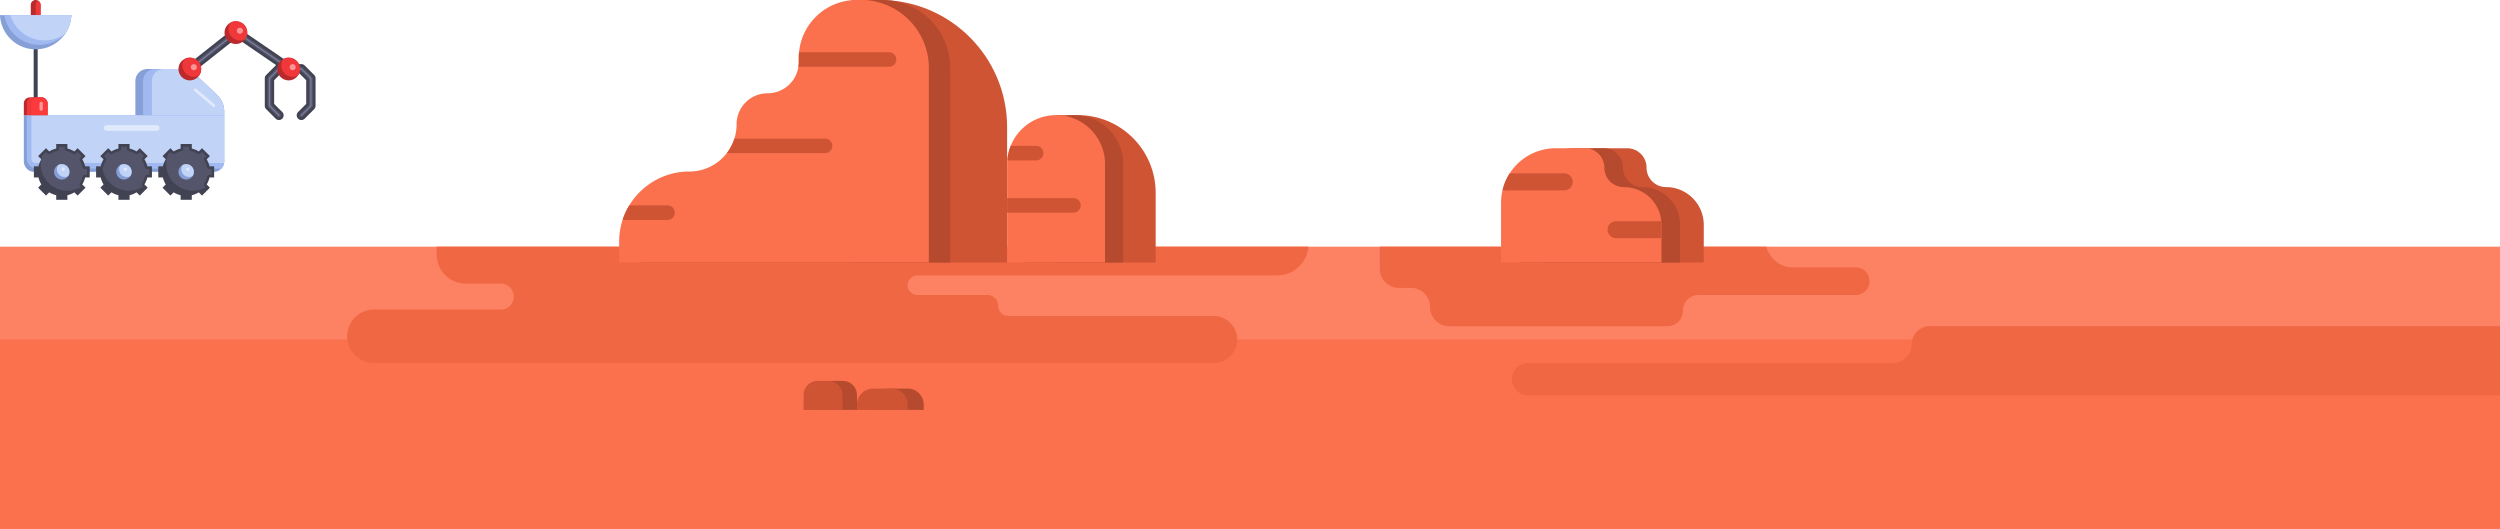 <svg width="1920" height="406.181">
  <g class="neco">
    <path fill="#FD8163" d="M0 189.461h1920v216.72H0z"/>
    <path fill="#FC714D" d="M0 260.733h1920V406.18H0z"/>
    <path fill="#B64A2E"
          d="M697.206 298.437h-14.398c-6.724 0-12.291 5.481-12.291 12.291v4.076h38.91v-4.076c0-6.81-5.482-12.291-12.221-12.291zM647.297 292.505h-8.093c-6.008 0-10.875 4.868-10.875 10.875v11.424h29.843V303.38c0-6.007-4.866-10.875-10.875-10.875z"/>
    <path fill="#CF5434"
          d="M684.792 298.437h-14.328a12.265 12.265 0 0 0-12.292 12.291v4.076h38.911v-4.076c0-6.81-5.482-12.291-12.291-12.291zM636.105 292.505h-8.092c-6.008 0-10.876 4.868-10.876 10.875v11.424h29.844V303.38c0-6.007-4.869-10.875-10.876-10.875z"/>
    <g fill="#F06743">
      <path
        d="M1004.857 189.461c-1.049 12.36-11.396 22.074-24.022 22.074H704.543c-2.038 0-3.86.846-5.244 2.217-1.372 1.37-2.216 3.192-2.216 5.328 0 4.094 3.369 7.463 7.46 7.463h53.907c2.16 0 4.188.897 5.636 2.347 1.547 1.449 2.434 3.476 2.434 5.731a8.01 8.01 0 0 0 8.063 8.064H932.05c5.036 0 9.573 2.012 12.806 5.328 3.317 3.232 5.33 7.771 5.33 12.72 0 9.984-8.15 18.035-18.136 18.035H287.185a20.48 20.48 0 0 1-14.52-6.011c-3.719-3.717-6.011-8.857-6.011-14.464 0-11.369 9.178-20.56 20.53-20.56h97.441c2.78 0 5.295-1.114 7.073-2.898 1.771-1.855 2.898-4.279 2.898-7.073 0-5.487-4.473-9.972-9.972-9.972h-26.973c-12.319 0-22.305-10-22.305-22.304v-6.026h669.511zM1920 250.464h-437.782c-7.789 0-14.115 6.406-14.115 14.197 0 7.789-6.324 14.112-14.198 14.112h-280.333c-6.867 0-12.4 5.616-12.4 12.483a12.372 12.372 0 0 0 12.4 12.396H1920v-53.188zM1435.808 215.969a10.43 10.43 0 0 1-3.113 7.461c-1.946 1.945-4.576 3.113-7.474 3.113h-120.712c-6.603 0-11.998 5.311-11.998 11.998 0 3.258-1.293 6.308-3.487 8.438-2.204 2.203-5.168 3.57-8.51 3.57h-167.479c-8.176 0-14.763-6.67-14.763-14.761 0-4.052-1.583-7.742-4.31-10.386-2.628-2.715-6.32-4.295-10.371-4.295h-9.153c-8.103 0-14.763-6.588-14.763-14.765V189.46h296.957c2.295 9.126 10.562 15.919 20.441 15.919h48.147c5.81.001 10.588 4.695 10.588 10.59z"/>
    </g>
    <g>
      <path fill="#CF5434"
            d="M773.464 201.649H654.108V.005h21.688c53.91 0 97.667 43.755 97.667 97.713v103.931zM887.563 201.649h-76.464V88.428h16.744c32.946 0 59.72 26.724 59.72 59.713v53.508z"/>
      <path fill="#B64A2E"
            d="M729.754 52.191v149.458H491.909v-15.944c0-5.832.913-11.475 2.649-16.805 1.313-3.887 3.043-7.717 5.133-11.19 9.462-15.54 26.6-25.978 46.21-25.978 10.011 0 19.011-4.035 25.576-10.603 1.114-1.107 2.176-2.281 3.099-3.519 2.578-3.32 4.577-7.113 5.922-11.191a38.502 38.502 0 0 0 1.594-10.899v-.307c.137-6.497 2.78-12.349 7.035-16.573 4.305-4.351 10.293-6.991 16.881-6.991a23.806 23.806 0 0 0 16.884-7.005c3.513-3.546 5.984-8.175 6.692-13.382.203-1.154.27-2.321.27-3.5v-3.316c0-1.503.13-2.954.229-4.375C632.312 17.593 651.246 0 674.343 0h3.273c28.828 0 52.138 23.35 52.138 52.191zM862.657 126.008v75.642h-75.193v-75.642a48 48 0 0 1 .081-2.785c.279-3.934 1.249-7.676 2.589-11.207 5.599-13.836 19.098-23.592 34.877-23.592 20.804-.001 37.646 16.844 37.646 37.584z"/>
      <path fill="#FC714D"
            d="M713.347 52.191v149.458H475.506v-15.944c0-5.832.913-11.475 2.643-16.805 1.232-3.887 3.044-7.717 5.14-11.19 9.462-15.54 26.6-25.978 46.124-25.978 10.011 0 19.098-4.035 25.659-10.603 1.117-1.107 2.093-2.281 3.102-3.519a35.218 35.218 0 0 0 5.836-11.191c1.103-3.437 1.679-7.114 1.679-10.899v-.307c.052-6.497 2.778-12.349 6.95-16.573 4.306-4.351 10.293-6.991 16.881-6.991a23.812 23.812 0 0 0 16.884-7.005c3.597-3.546 5.985-8.175 6.779-13.382.118-1.154.269-2.321.269-3.5v-3.316c0-1.503.051-2.954.229-4.375C615.822 17.593 634.764 0 657.854 0h3.356c28.742 0 52.137 23.35 52.137 52.191z"/>
      <path fill="#CF5434"
            d="M688.387 45.667c0 1.556-.702 2.965-1.666 3.973-1.049 1.005-2.456 1.623-3.972 1.623h-69.567c.118-1.154.269-2.321.269-3.5v-3.316c0-1.503.051-2.954.229-4.375h69.07c3.112 0 5.637 2.523 5.637 5.595zM518.233 163.349a5.555 5.555 0 0 1-1.666 3.973c-.964.962-2.372 1.579-3.889 1.579h-34.53c1.232-3.887 3.044-7.717 5.14-11.19h29.391c3.03-.001 5.554 2.521 5.554 5.638zM639.24 112.016c0 1.558-.615 2.967-1.664 3.966-.965 1.013-2.387 1.63-3.975 1.63h-75.429a35.218 35.218 0 0 0 5.836-11.191h69.593c3.103-.001 5.639 2.494 5.639 5.595z"/>
      <path fill="#FC714D"
            d="M848.66 126.008v75.642h-75.193v-75.642c0-.936.025-1.847.166-2.785a36.808 36.808 0 0 1 2.587-11.207c5.515-13.836 19.014-23.592 34.796-23.592 20.8-.001 37.644 16.844 37.644 37.584z"/>
      <path fill="#CF5434"
            d="M801.384 117.611c0 1.547-.702 2.954-1.667 3.974-1.048.989-2.457 1.638-3.972 1.638h-22.112a36.808 36.808 0 0 1 2.587-11.207h19.525c3.114 0 5.639 2.531 5.639 5.595zM830.008 157.71a5.606 5.606 0 0 1-1.666 3.973 5.603 5.603 0 0 1-3.973 1.666h-50.902v-11.195h50.902c3.115-.001 5.639 2.442 5.639 5.556z"/>
    </g>
    <g>
      <path fill="#CF5434"
            d="M1264.562 128.777a14.896 14.896 0 0 0-14.926-14.922h-22.384c-23.197 0-42.032 18.815-42.032 42.031v45.763h123.277v-29.018c0-15.912-12.935-28.924-28.933-28.924-8.265.001-15.002-6.665-15.002-14.93z"/>
      <path fill="#B64A2E"
            d="M1246.449 128.777a14.892 14.892 0 0 0-14.923-14.922h-22.382c-23.198 0-42.031 18.815-42.031 42.031v45.763h123.19v-29.018c0-15.912-12.936-28.924-28.925-28.924a14.9 14.9 0 0 1-14.929-14.93z"/>
      <path fill="#FC714D"
            d="M1275.989 172.632v29.018h-123.19v-45.763c0-3.356.359-6.563 1.127-9.678 1.114-4.755 2.962-9.137 5.528-13.083a41.966 41.966 0 0 1 35.362-19.271h22.397a14.888 14.888 0 0 1 14.922 14.922 15.09 15.09 0 0 0 4.346 10.574c2.753 2.666 6.483 4.356 10.575 4.356 15.071 0 27.418 11.452 28.839 26.189.067.9.094 1.811.094 2.736z"/>
      <path fill="#CF5434"
            d="M1207.844 139.659c0 1.795-.681 3.448-1.862 4.625-1.17 1.168-2.832 1.925-4.607 1.925h-47.448c1.114-4.755 2.962-9.137 5.528-13.083h41.92c3.558 0 6.469 2.967 6.469 6.533zM1275.989 172.632v10.28h-34.793a6.524 6.524 0 0 1-6.551-6.551c0-1.77.682-3.436 1.861-4.603 1.254-1.18 2.819-1.861 4.689-1.861h34.699c.068.899.095 1.81.095 2.735z"/>
    </g>
  </g>

  <g class="footer--car">
    <g class="footer--car-holder">
      <svg class="footer--car" xmlns="http://www.w3.org/2000/svg" width="243" height="154">
        <path fill="#86A0D7"
              d="M172.186 88.406v35.519c0 .431-.029.842-.092 1.252a8.163 8.163 0 0 1-2.186 4.37 8.035 8.035 0 0 1-5.797 2.464H26.367c-4.451 0-8.073-3.623-8.073-8.086V88.406h153.892z"/>
        <path fill="#A0B9F0"
              d="M172.186 88.406v35.519c0 .431-.029.842-.092 1.252a8.163 8.163 0 0 1-2.186 4.37H28.679c-4.456 0-8.075-3.622-8.075-8.086V88.406h151.582z"/>
        <path fill="#C2D3F8"
              d="M172.186 88.406v35.519c0 .431-.029.842-.092 1.252H27.262a3.096 3.096 0 0 1-3.098-3.099V88.406h148.022z"/>
        <g class="wheel wheel--1">
          <path class="wheell--1-a" fill="#414252" d="M116.683 136.292v-8.568h-3.522a18.437 18.437 0 0 0-2.219-5.356l2.492-2.493-6.061-6.06-2.493 2.493a18.365 18.365 0 0 0-5.353-2.217v-3.523h-8.572v3.523a18.406 18.406 0 0 0-5.358 2.217l-2.49-2.493-6.059 6.06 2.491 2.493a18.362 18.362 0 0 0-2.217 5.356h-3.524v8.568h3.524a18.26 18.26 0 0 0 2.217 5.356l-2.491 2.494 6.059 6.059 2.49-2.49a18.445 18.445 0 0 0 5.358 2.217v3.525h8.572v-3.525a18.392 18.392 0 0 0 5.353-2.217l2.493 2.49 6.061-6.059-2.492-2.494a18.369 18.369 0 0 0 2.219-5.356h3.522z"/>
          <path class="wheell--1-b" fill="#414252" d="M114.628 129.771v4.474h-1.465c-.953 0-1.784.647-1.999 1.568a16.1 16.1 0 0 1-1.971 4.76 2.057 2.057 0 0 0 .298 2.524l.233.236.802.813-3.15 3.16-1.046-1.047c-.39-.4-.923-.605-1.446-.605-.371 0-.749.102-1.076.306a16.163 16.163 0 0 1-4.763 1.972 2.042 2.042 0 0 0-1.568 1.99v1.477h-4.475v-1.477c0-.942-.645-1.773-1.568-1.99a16.082 16.082 0 0 1-4.76-1.972 2.06 2.06 0 0 0-1.077-.306c-.526 0-1.056.205-1.446.605l-1.05 1.047-3.148-3.16 1.039-1.049c.667-.663.79-1.712.296-2.524a16.222 16.222 0 0 1-1.971-4.76 2.042 2.042 0 0 0-1.998-1.568h-1.47v-4.474h1.47c.5 0 .982-.186 1.343-.501.319-.267.553-.637.655-1.068a16.23 16.23 0 0 1 1.971-4.759 2.062 2.062 0 0 0-.296-2.526l-1.039-1.046 3.148-3.161 1.05 1.05a2.039 2.039 0 0 0 2.523.297 16.068 16.068 0 0 1 4.76-1.971 2.04 2.04 0 0 0 1.568-1.99v-1.478h4.475v1.478a2.04 2.04 0 0 0 1.568 1.99c1.695.4 3.294 1.064 4.763 1.971a2.04 2.04 0 0 0 2.522-.297l1.046-1.05 3.15 3.161-1.035 1.046a2.061 2.061 0 0 0-.298 2.526 16.191 16.191 0 0 1 1.971 4.759 2.041 2.041 0 0 0 1.999 1.569h1.465z"/>
          <path class="wheell--1-c" fill="#54556A" d="M114.628 129.771v4.474h-1.465c-.953 0-1.784.647-1.999 1.568a16.1 16.1 0 0 1-1.971 4.76 2.057 2.057 0 0 0 .298 2.524l.233.236a20.348 20.348 0 0 1-10.896 3.152c-10.187 0-18.629-7.46-20.168-17.216.319-.267.553-.637.655-1.068a16.23 16.23 0 0 1 1.971-4.759 2.062 2.062 0 0 0-.296-2.526l-1.039-1.046 3.148-3.161 1.05 1.05a2.039 2.039 0 0 0 2.523.297 16.068 16.068 0 0 1 4.76-1.971 2.04 2.04 0 0 0 1.568-1.99v-1.478h4.475v1.478a2.04 2.04 0 0 0 1.568 1.99c1.695.4 3.294 1.064 4.763 1.971a2.04 2.04 0 0 0 2.522-.297l1.046-1.05 3.15 3.161-1.035 1.046a2.061 2.061 0 0 0-.298 2.526 16.191 16.191 0 0 1 1.971 4.759 2.041 2.041 0 0 0 1.999 1.569h1.467z"/>
        </g>
        <g class="wheel wheel--2">
          <path class="wheell--2-a" fill="#414252"
                d="M164.457 136.292v-8.568h-3.525a18.32 18.32 0 0 0-2.215-5.356l2.489-2.493-6.058-6.06-2.493 2.493a18.337 18.337 0 0 0-5.356-2.217v-3.523h-8.568v3.523a18.389 18.389 0 0 0-5.357 2.217l-2.489-2.493-6.062 6.06 2.489 2.493a18.301 18.301 0 0 0-2.214 5.356h-3.528v8.568h3.528a18.2 18.2 0 0 0 2.214 5.356l-2.489 2.494 6.062 6.059 2.489-2.49a18.427 18.427 0 0 0 5.357 2.217v3.525h8.568v-3.525a18.342 18.342 0 0 0 5.356-2.217l2.493 2.49 6.058-6.059-2.489-2.494a18.252 18.252 0 0 0 2.215-5.356h3.525z"/>
          <path class="wheell--2-b" fill="#414252"
                d="M162.407 129.771v4.474h-1.476c-.942 0-1.775.647-1.992 1.568a16.233 16.233 0 0 1-1.971 4.76 2.032 2.032 0 0 0 .301 2.524l.777.783.259.266-3.161 3.16-1.035-1.047a2.006 2.006 0 0 0-.749-.475 1.946 1.946 0 0 0-.709-.131c-.37 0-.739.102-1.068.306a15.985 15.985 0 0 1-4.758 1.972 2.054 2.054 0 0 0-1.581 1.99v1.477h-4.462v-1.477c0-.942-.657-1.773-1.581-1.99a16.156 16.156 0 0 1-4.748-1.972 2.089 2.089 0 0 0-1.079-.306c-.534 0-1.058.205-1.447.605l-1.046 1.047-3.16-3.16 1.048-1.049a2.063 2.063 0 0 0 .299-2.524 15.851 15.851 0 0 1-1.97-4.76 2.059 2.059 0 0 0-2.004-1.568h-1.466v-4.474h1.466c.957 0 1.775-.645 2.004-1.569.152-.645.348-1.281.574-1.906.367-.996.831-1.951 1.396-2.853a2.067 2.067 0 0 0-.299-2.526l-.347-.349-.701-.697 3.16-3.161 1.046 1.05c.39.396.913.604 1.447.604a2.1 2.1 0 0 0 1.079-.307 16.154 16.154 0 0 1 4.748-1.971 2.051 2.051 0 0 0 1.581-1.99v-1.478h4.462v1.478c0 .944.657 1.774 1.581 1.99 1.684.4 3.282 1.064 4.759 1.971.329.203.698.307 1.068.307.534 0 1.058-.208 1.458-.604l1.035-1.05 3.161 3.161-1.036 1.046a2.036 2.036 0 0 0-.301 2.526 16.3 16.3 0 0 1 1.971 4.759 2.044 2.044 0 0 0 1.992 1.569h1.475z"/>
          <path class="wheell--2-c" fill="#54556A"
                d="M162.407 129.771v4.474h-1.476c-.942 0-1.775.647-1.992 1.568a16.233 16.233 0 0 1-1.971 4.76 2.032 2.032 0 0 0 .301 2.524l.777.783a19.319 19.319 0 0 1-4.687 1.904c-.75.207-1.518.373-2.3.482-.973.146-1.97.219-2.984.219-11.205 0-20.305-9.018-20.405-20.19-.012-.072-.012-.145-.012-.216 0-1.908.268-3.756.762-5.512.192-.727.438-1.436.728-2.122l1.731-1.736 1.046 1.05c.39.396.913.604 1.447.604a2.1 2.1 0 0 0 1.079-.307 16.154 16.154 0 0 1 4.748-1.971 2.051 2.051 0 0 0 1.581-1.99v-1.478h4.462v1.478c0 .944.657 1.774 1.581 1.99 1.684.4 3.282 1.064 4.759 1.971.329.203.698.307 1.068.307.534 0 1.058-.208 1.458-.604l1.035-1.05 3.161 3.161-1.036 1.046a2.036 2.036 0 0 0-.301 2.526 16.3 16.3 0 0 1 1.971 4.759 2.044 2.044 0 0 0 1.992 1.569h1.477z"/>
        </g>
        <g class="wheel wheel--3">
          <path class="wheell--3-a" fill="#414252"
                d="M68.908 136.292v-8.568h-3.525a18.378 18.378 0 0 0-2.217-5.356l2.493-2.493-6.063-6.06-2.492 2.493a18.365 18.365 0 0 0-5.353-2.217v-3.523h-8.573v3.523a18.417 18.417 0 0 0-5.356 2.217l-2.488-2.493-6.062 6.06 2.493 2.493a18.285 18.285 0 0 0-2.219 5.356h-3.525v8.568h3.525a18.184 18.184 0 0 0 2.219 5.356l-2.493 2.494 6.062 6.059 2.488-2.49a18.456 18.456 0 0 0 5.356 2.217v3.525h8.573v-3.525a18.392 18.392 0 0 0 5.353-2.217l2.492 2.49 6.063-6.059-2.493-2.494a18.31 18.31 0 0 0 2.217-5.356h3.525z"/>
          <path class="wheell--3-b" fill="#414252"
                d="M66.854 129.771v4.474h-1.47c-.955 0-1.772.647-1.999 1.568a15.86 15.86 0 0 1-1.969 4.76 2.056 2.056 0 0 0 .296 2.524l.481.484.564.564-3.161 3.16-1.045-1.047a1.869 1.869 0 0 0-1.18-.575 1.165 1.165 0 0 0-.268-.03 2.08 2.08 0 0 0-1.076.306c-.063.032-.114.073-.174.105a15.875 15.875 0 0 1-4.578 1.866 2.052 2.052 0 0 0-1.579 1.99v1.477h-4.464v-1.477c0-.942-.655-1.773-1.579-1.99a16.35 16.35 0 0 1-4.76-1.972 2.012 2.012 0 0 0-1.068-.306c-.531 0-1.054.205-1.453.605l-1.039 1.047-3.158-3.16 1.036-1.049a2.033 2.033 0 0 0 .297-2.524 16.438 16.438 0 0 1-1.97-4.76 2.043 2.043 0 0 0-1.989-1.568H28.07v-4.474h1.479c.839 0 1.588-.512 1.885-1.271.044-.093.086-.194.104-.299a16.474 16.474 0 0 1 1.97-4.759 2.036 2.036 0 0 0-.297-2.526l-.976-.983-.061-.063.112-.111 3.046-3.05 1.039 1.05a2.06 2.06 0 0 0 1.453.604c.371 0 .742-.104 1.068-.307a16.347 16.347 0 0 1 4.76-1.971 2.05 2.05 0 0 0 1.579-1.99v-1.478h4.464v1.478a2.05 2.05 0 0 0 1.579 1.99c1.683.4 3.284 1.064 4.752 1.971.338.203.709.307 1.076.307.534 0 1.058-.208 1.447-.604l1.045-1.05 3.161 3.161-1.046 1.046a2.06 2.06 0 0 0-.296 2.526 15.923 15.923 0 0 1 1.969 4.759 2.05 2.05 0 0 0 1.999 1.569h1.473z"/>
          <path class="wheell--3-c" fill="#54556A"
                d="M66.854 129.771v4.474h-1.47c-.955 0-1.772.647-1.999 1.568a15.86 15.86 0 0 1-1.969 4.76 2.056 2.056 0 0 0 .296 2.524l.481.484a20.061 20.061 0 0 1-4.821 2.103c-.502.142-1.006.266-1.518.381a20.69 20.69 0 0 1-4.154.421c-10.457 0-19.075-7.85-20.266-17.985a21.669 21.669 0 0 1-.141-2.421c0-2.144.325-4.208.942-6.146a.99.99 0 0 1 .052-.174l3.046-3.05 1.039 1.05a2.06 2.06 0 0 0 1.453.604c.371 0 .742-.104 1.068-.307a16.347 16.347 0 0 1 4.76-1.971 2.05 2.05 0 0 0 1.579-1.99v-1.478h4.464v1.478a2.05 2.05 0 0 0 1.579 1.99c1.683.4 3.284 1.064 4.752 1.971.338.203.709.307 1.076.307.534 0 1.058-.208 1.447-.604l1.045-1.05 3.161 3.161-1.046 1.046a2.06 2.06 0 0 0-.296 2.526 15.923 15.923 0 0 1 1.969 4.759 2.05 2.05 0 0 0 1.999 1.569h1.472z"/>

        </g>
        <path fill="#86A0D7"
              d="M148.875 131.979a5.857 5.857 0 0 1-.972 3.242 5.888 5.888 0 0 1-4.927 2.656 5.905 5.905 0 0 1-5.899-5.898 5.86 5.86 0 0 1 3.169-5.222 5.756 5.756 0 0 1 2.73-.677 5.891 5.891 0 0 1 5.899 5.899zM101.107 131.979a5.793 5.793 0 0 1-.994 3.253 5.868 5.868 0 0 1-4.905 2.646 5.898 5.898 0 0 1-5.896-5.898 5.864 5.864 0 0 1 3.16-5.222 5.827 5.827 0 0 1 2.736-.677 5.897 5.897 0 0 1 5.899 5.898z"/>
        <path fill="#C2D3F8"
              d="M148.875 131.979a5.857 5.857 0 0 1-.972 3.242 5.76 5.76 0 0 1-2.73.675 5.888 5.888 0 0 1-5.898-5.898c0-1.19.356-2.307.972-3.24a5.756 5.756 0 0 1 2.73-.677 5.89 5.89 0 0 1 5.898 5.898zM101.107 131.979a5.793 5.793 0 0 1-.994 3.253 5.791 5.791 0 0 1-2.719.664 5.898 5.898 0 0 1-5.9-5.898c0-1.19.361-2.307.978-3.24a5.827 5.827 0 0 1 2.736-.677 5.897 5.897 0 0 1 5.899 5.898z"/>
        <path fill="#E1EAFD"
              d="M145.511 129.924a1.248 1.248 0 1 1-2.495-.003 1.248 1.248 0 0 1 2.495.003zM97.55 129.924a1.248 1.248 0 1 1-1.246-1.251c.686 0 1.246.56 1.246 1.251z"/>
        <path fill="#86A0D7"
              d="M53.329 131.979a5.834 5.834 0 0 1-.973 3.242 5.905 5.905 0 0 1-4.926 2.656 5.898 5.898 0 1 1 5.899-5.898z"/>
        <path fill="#C2D3F8"
              d="M53.329 131.979a5.834 5.834 0 0 1-.973 3.242 5.897 5.897 0 0 1-8.638-5.223c0-1.201.37-2.317.993-3.253a5.807 5.807 0 0 1 2.72-.664 5.897 5.897 0 0 1 5.898 5.898z"/>
        <path fill="#E1EAFD" d="M49.771 129.924a1.248 1.248 0 1 1-1.248-1.251c.692 0 1.248.56 1.248 1.251z"/>
        <path fill="#86A0D7"
              d="M172.186 85.595v2.812h-68.227V62.245c0-5.1 4.137-9.235 9.233-9.235h25.647c4.467 0 8.755 1.714 11.975 4.791L166.8 73.017a17.376 17.376 0 0 1 5.386 12.578z"/>
        <path fill="#A0B9F0"
              d="M172.186 85.595v2.812h-62.295V62.245c0-5.1 4.133-9.235 9.233-9.235h19.716c4.467 0 8.755 1.714 11.975 4.791L166.8 73.017a17.376 17.376 0 0 1 5.386 12.578z"/>
        <path fill="#C2D3F8"
              d="M172.186 85.595v2.812h-55.503V62.245c0-5.1 4.134-9.235 9.234-9.235h12.923c4.467 0 8.755 1.714 11.975 4.791L166.8 73.017a17.376 17.376 0 0 1 5.386 12.578z"/>
        <path class="antena--1" fill="#414252" d="M27.398 79.174c-.849 0-1.539-.787-1.539-1.759V35.274c0-.968.69-1.755 1.539-1.755.85 0 1.54.787 1.54 1.755v42.141c0 .972-.69 1.759-1.54 1.759z"/>
        <g class="antena-holder">
          <g class="antena">
            <path fill="#BA2A2C"
                  d="M31.16 3.766v15.391h-7.52V3.766A3.76 3.76 0 0 1 27.393 0h.014a3.766 3.766 0 0 1 3.753 3.766z"/>
            <path fill="#F0373A"
                  d="M31.16 3.766v15.391h-3.754V3.766a3.76 3.76 0 0 1 1.877-3.26 3.764 3.764 0 0 1 1.877 3.26z"/>
            <path fill="#86A0D7"
                  d="M54.798 11.636a27.266 27.266 0 0 1-4.813 14.373c-.114.162-.237.339-.359.504C44.65 33.394 36.535 37.88 27.393 37.88 12.653 37.88.615 26.235 0 11.636h54.798z"/>
            <path fill="#A0B9F0"
                  d="M54.798 11.636a27.266 27.266 0 0 1-4.813 14.373c-.114.162-.237.339-.359.504a27.323 27.323 0 0 1-19.296 7.939c-13.563 0-24.84-9.86-27.024-22.816h51.492z"/>
            <path fill="#C2D3F8"
                  d="M54.798 11.636a27.266 27.266 0 0 1-4.813 14.373 27.258 27.258 0 0 1-15.82 5.028c-12.353 0-22.795-8.168-26.223-19.401h46.856z"/>
          </g>
        </g>
        <g>
            </g>
        <path fill="#BA2A2C"
              d="M36.506 79.431v8.976H18.294v-8.976a4.61 4.61 0 0 1 4.616-4.617h8.978a4.611 4.611 0 0 1 4.618 4.617z"/>
        <path fill="#F0373A"
              d="M36.506 79.431v8.976H20.604v-8.976a4.609 4.609 0 0 1 4.613-4.617h6.671a4.611 4.611 0 0 1 4.618 4.617z"/>
        <path fill="#FC3A3C"
              d="M36.506 79.431v8.976H24.164v-8.976a4.61 4.61 0 0 1 4.614-4.617h3.109a4.612 4.612 0 0 1 4.619 4.617z"/>
        <path fill="#FD9496"
              d="M31.624 85.072a1.291 1.291 0 0 1-1.291-1.29v-4.343a1.291 1.291 0 0 1 2.581 0v4.343a1.29 1.29 0 0 1-1.29 1.29z"/>
        <g>
          <path fill="#414252"
                d="M231.457 92.175a3.569 3.569 0 0 1-2.537-1.049 3.592 3.592 0 0 1 0-5.079l6.247-6.251V61.62l-5.198-5.195h-14.237l-5.192 5.195v18.176l6.247 6.251a3.594 3.594 0 0 1 0 5.079 3.597 3.597 0 0 1-5.081 0l-7.299-7.302a3.607 3.607 0 0 1-1.05-2.54V60.132a3.6 3.6 0 0 1 1.05-2.539l7.299-7.299a3.593 3.593 0 0 1 2.539-1.054h17.213c.953 0 1.866.381 2.54 1.054l7.298 7.299a3.582 3.582 0 0 1 1.053 2.539v21.152a3.59 3.59 0 0 1-1.053 2.54l-7.298 7.302a3.58 3.58 0 0 1-2.541 1.049z"/>
          <path fill="#54556A"
                d="M214.244 90.124c-.412 0-.798-.162-1.086-.449l-7.301-7.3a1.547 1.547 0 0 1-.449-1.091V60.132c0-.41.16-.797.449-1.087l7.301-7.3a1.517 1.517 0 0 1 1.086-.451h17.213c.403 0 .801.161 1.09.451l7.298 7.3c.292.29.452.677.452 1.087v21.152c0 .411-.16.797-.452 1.091l-7.298 7.3a1.547 1.547 0 0 1-2.177 0 1.521 1.521 0 0 1-.453-1.088c0-.413.159-.798.453-1.09l6.247-6.251c.386-.382.601-.904.601-1.45V61.62c0-.544-.215-1.064-.601-1.45l-5.197-5.197a2.044 2.044 0 0 0-1.451-.602h-14.237a2.06 2.06 0 0 0-1.45.602l-5.197 5.197c-.383.386-.6.906-.6 1.45v18.176c0 .546.217 1.068.6 1.45l6.251 6.251c.597.6.597 1.576-.004 2.178a1.536 1.536 0 0 1-1.088.449z"/>
          <path fill="#797B97"
                d="M231.457 89.101a.506.506 0 0 1-.363-.153.497.497 0 0 1-.148-.36c0-.14.051-.266.148-.363l6.248-6.248c.581-.58.904-1.355.904-2.18V61.62c0-.824-.323-1.596-.905-2.179l-5.194-5.196a3.07 3.07 0 0 0-2.178-.899h-14.237c-.818 0-1.595.318-2.174.899l-5.195 5.196a3.055 3.055 0 0 0-.902 2.179v18.176c0 .824.319 1.598.902 2.18l6.246 6.248c.2.201.2.525 0 .724a.51.51 0 0 1-.727 0l-7.296-7.298a.496.496 0 0 1-.153-.365V60.132c0-.139.053-.263.153-.363l7.296-7.299a.514.514 0 0 1 .363-.15h17.213c.133 0 .269.057.363.15l7.301 7.299a.513.513 0 0 1 .148.363v21.152a.5.5 0 0 1-.148.363l-7.301 7.3a.504.504 0 0 1-.364.154z"/>
        </g>
        <g>
          <path fill="#414252"
                d="M222.847 56.602a3.58 3.58 0 0 1-2.022-.624l-39.16-26.768-33.635 26.615a3.593 3.593 0 0 1-5.045-.586 3.594 3.594 0 0 1 .59-5.044l35.708-28.257a3.59 3.59 0 0 1 4.253-.148l41.342 28.256a3.587 3.587 0 0 1 .938 4.989 3.582 3.582 0 0 1-2.969 1.567z"/>
          <path fill="#54556A"
                d="M222.847 54.552c-.308 0-.607-.094-.864-.27l-39.159-26.766a2.05 2.05 0 0 0-2.431.083l-33.635 26.619a1.534 1.534 0 0 1-2.162-.252 1.545 1.545 0 0 1 .252-2.163l35.708-28.255c.273-.219.604-.332.953-.332.313 0 .612.092.871.269l41.34 28.257a1.54 1.54 0 0 1-.873 2.81z"/>
          <path fill="#797B97"
                d="M222.847 53.526a.48.48 0 0 1-.285-.092L183.404 26.67a3.047 3.047 0 0 0-1.739-.54 3.08 3.08 0 0 0-1.907.667L146.12 53.414a.51.51 0 0 1-.719-.086.512.512 0 0 1 .086-.72l35.707-28.256a.468.468 0 0 1 .315-.111c.107 0 .202.03.289.09l41.343 28.257a.506.506 0 0 1 .134.711.52.52 0 0 1-.428.227z"/>
        </g>
        <path fill="#E1EAFD"
              d="M79.762 98.273c0-1.209.98-2.188 2.189-2.188h38.313a2.19 2.19 0 0 1 2.191 2.188c0 1.21-.982 2.191-2.191 2.191H81.951a2.19 2.19 0 0 1-2.189-2.191zM165.052 81.816a1.07 1.07 0 0 1-1.509.124l-14.29-12.123a1.073 1.073 0 0 1 1.388-1.636l14.289 12.123c.449.387.505 1.061.122 1.512z"/>
        <g>
          <path fill="#BA2A2C"
                d="M154.517 53.01c0 1.838-.57 3.55-1.547 4.958a8.693 8.693 0 0 1-7.17 3.764c-4.815 0-8.723-3.909-8.723-8.722a8.704 8.704 0 0 1 4.627-7.691 8.604 8.604 0 0 1 4.096-1.025 8.715 8.715 0 0 1 8.717 8.716z"/>
          <path fill="#F0373A"
                d="M154.517 53.01c0 1.838-.57 3.55-1.547 4.958a8.63 8.63 0 0 1-4.095 1.026c-4.812 0-8.721-3.91-8.721-8.724 0-1.845.574-3.549 1.55-4.952a8.717 8.717 0 0 1 12.813 7.692z"/>
          <circle cx="148.877" cy="51.593" r="2.351" fill="#FD9496"/>
        </g>
        <g>
          <path fill="#BA2A2C"
                d="M189.885 25.056c0 1.835-.578 3.55-1.551 4.953a8.683 8.683 0 0 1-7.173 3.767c-4.811 0-8.719-3.909-8.719-8.72a8.703 8.703 0 0 1 4.626-7.694 8.617 8.617 0 0 1 4.093-1.027 8.722 8.722 0 0 1 8.724 8.721z"/>
          <path fill="#F0373A"
                d="M189.885 25.056c0 1.835-.578 3.55-1.551 4.953a8.605 8.605 0 0 1-4.092 1.028c-4.814 0-8.721-3.909-8.721-8.725a8.65 8.65 0 0 1 1.547-4.951 8.617 8.617 0 0 1 4.093-1.027 8.723 8.723 0 0 1 8.724 8.722z"/>
          <path fill="#FD9496" d="M186.59 23.636a2.351 2.351 0 0 1-4.701 0 2.35 2.35 0 0 1 4.701 0z"/>
        </g>
        <g>
          <path fill="#BA2A2C"
                d="M230.406 53.01c0 1.838-.574 3.55-1.547 4.958a8.701 8.701 0 0 1-7.173 3.764c-4.813 0-8.722-3.909-8.722-8.722a8.708 8.708 0 0 1 4.629-7.691 8.601 8.601 0 0 1 4.093-1.025 8.716 8.716 0 0 1 8.72 8.716z"/>
          <path fill="#F0373A"
                d="M230.406 53.01c0 1.838-.574 3.55-1.547 4.958a8.653 8.653 0 0 1-4.094 1.026c-4.813 0-8.723-3.91-8.723-8.724 0-1.845.576-3.549 1.551-4.952a8.601 8.601 0 0 1 4.093-1.025 8.717 8.717 0 0 1 8.72 8.717z"/>
          <circle cx="224.767" cy="51.593" r="2.35" fill="#FD9496"/>
        </g>
      </svg>
    </g>
  </g>
</svg>
